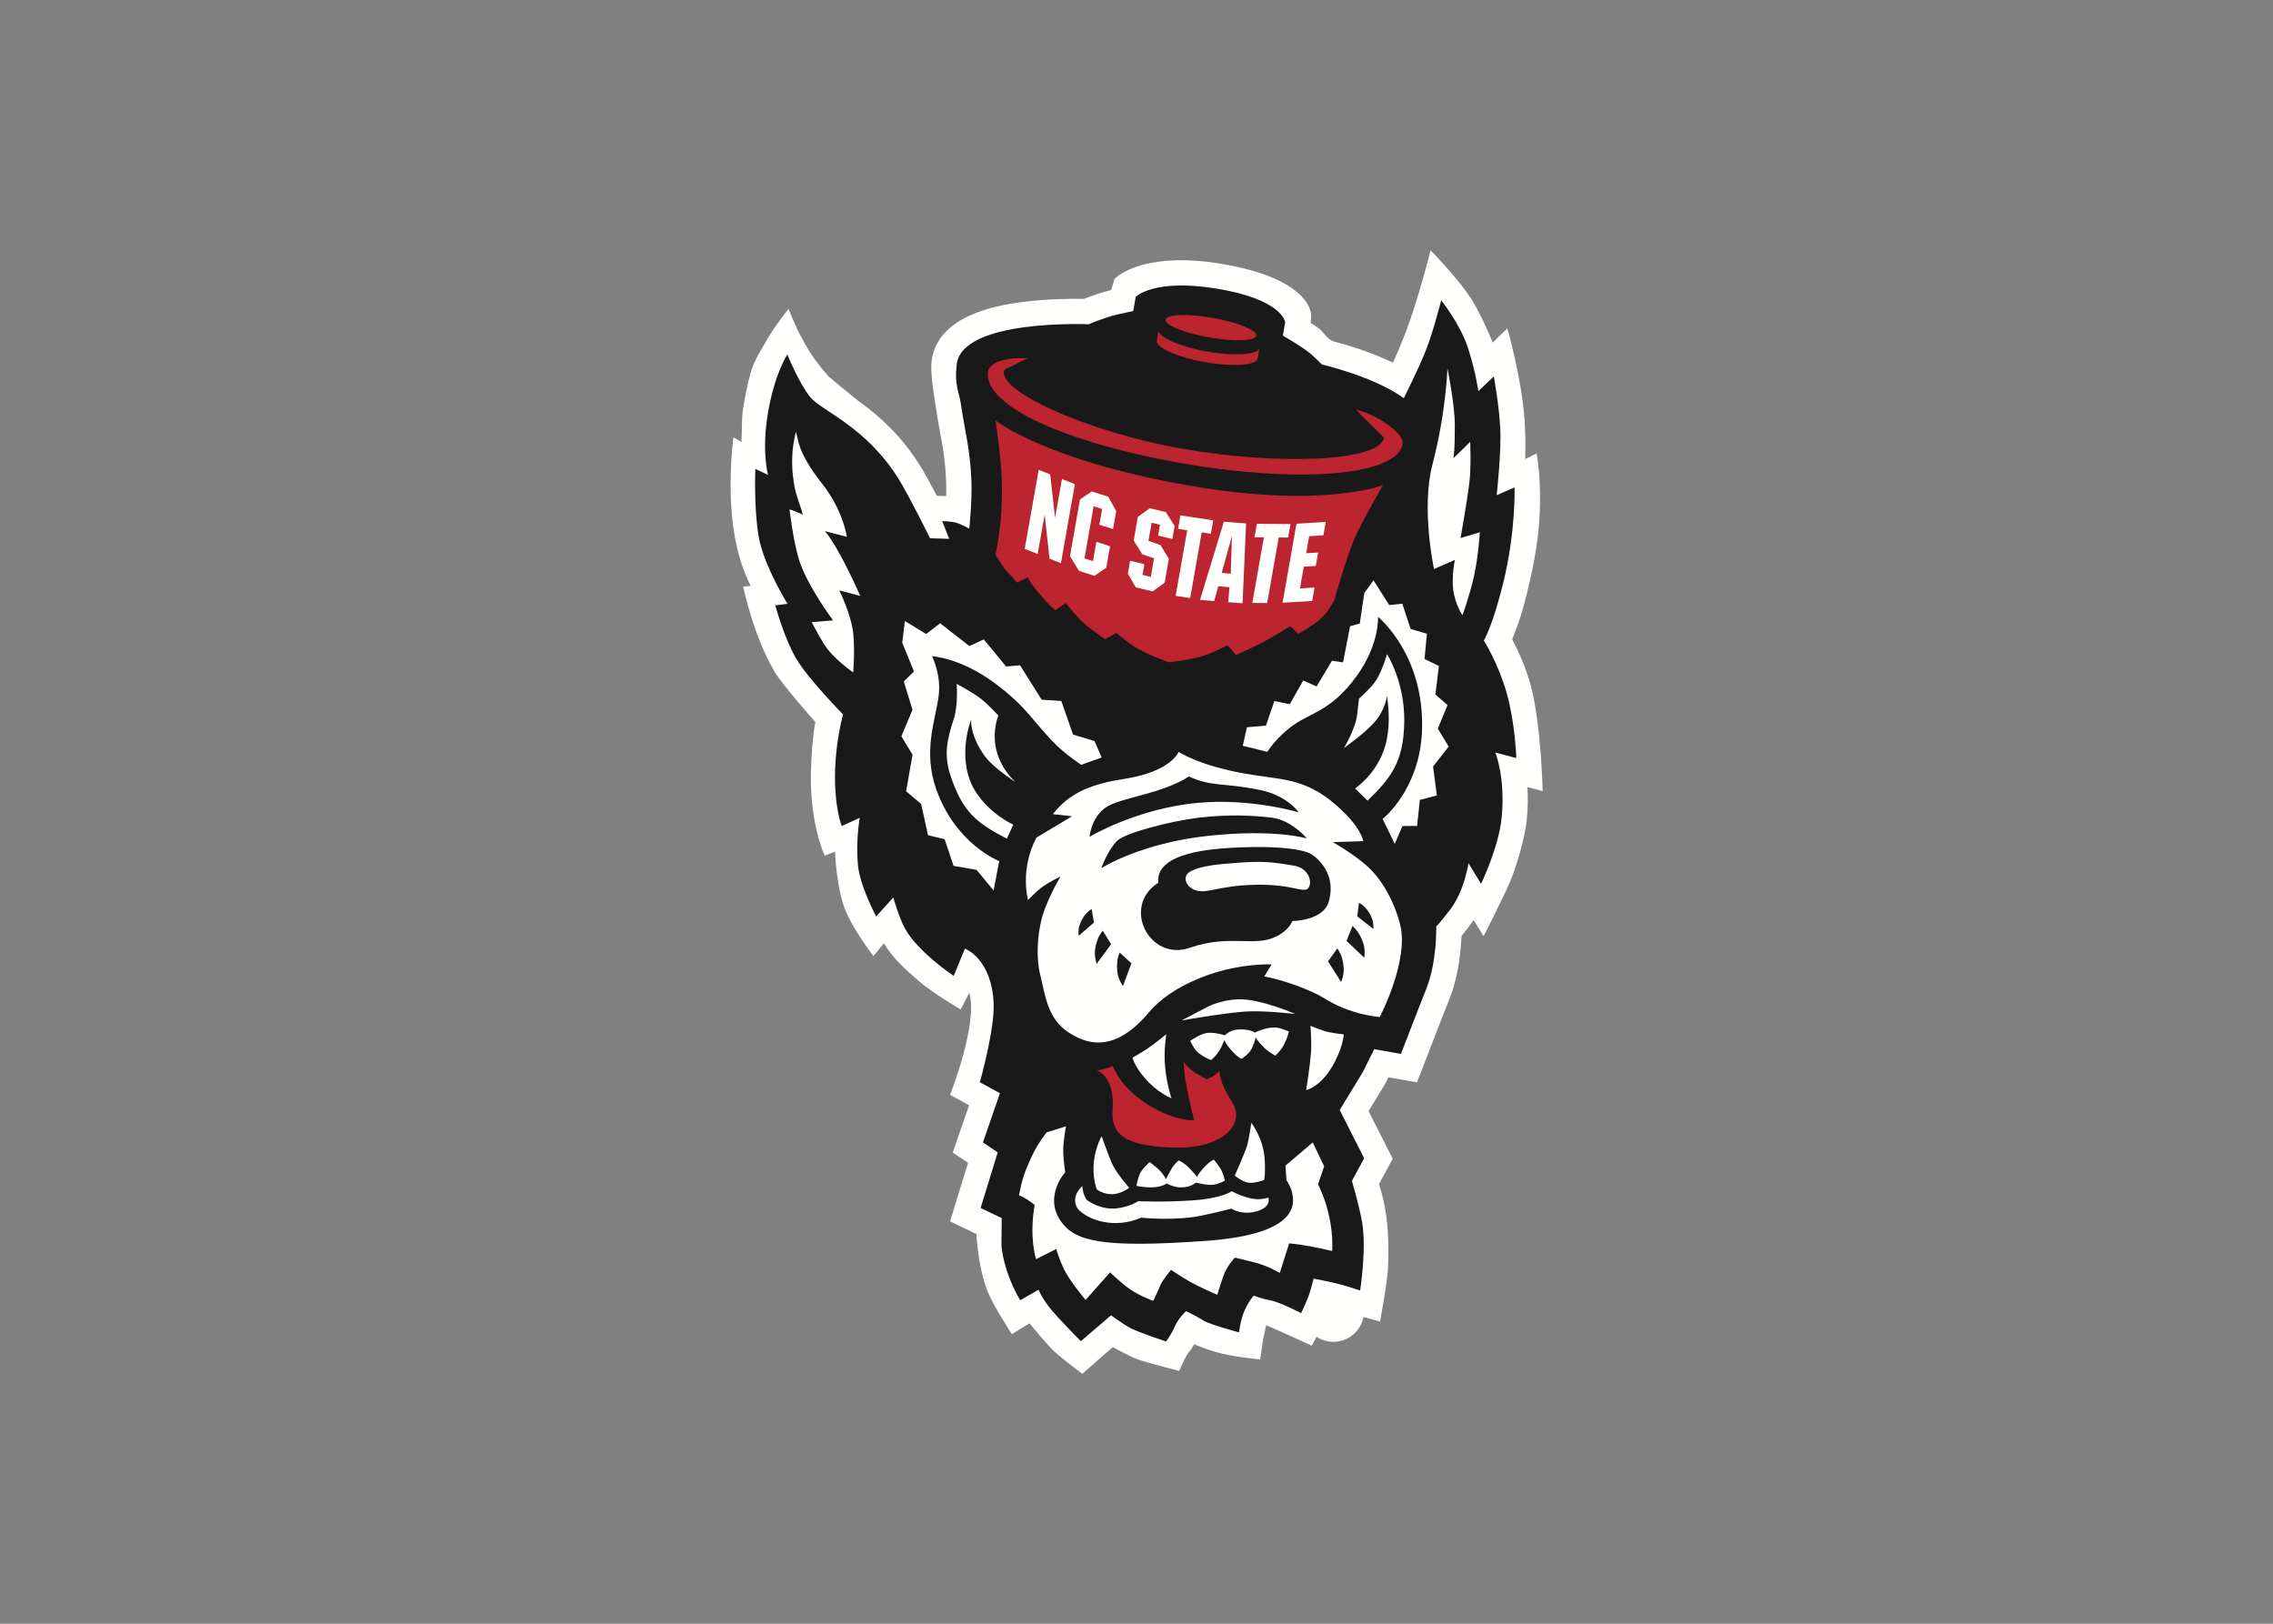 <svg clip-rule="evenodd" fill-rule="evenodd" stroke-linejoin="round" stroke-miterlimit="1.414" viewBox="0 0 560 400" xmlns="http://www.w3.org/2000/svg"><rect x="0" y="0" width="560" height="400" fill="#808080" stroke="none"/><g transform="matrix(.817 0 0 .817 180 61.459)"><path d="m244.874 163.303s-.42-19.794-3.525-31.618c-1.568-5.943-4.015-10.96-5.667-14.133 1.2-2.971 2.652-6.573 4.448-13.835 3.612-14.534 4.323-23.874 3.813-34.436-.153-3.044-.865-7.788-.865-7.788l-3.46 1.715c.168-4.654-.018-8.949-.166-11.39-.775-12.521-5.213-28.029-5.213-28.029l-4.41 4.271s-3.158-7.7-5.894-12.22c-4.09-6.738-12.862-15.59-12.862-15.59s-3.808 15.399-7.973 25.956c-.774 2.007-2.34 5.681-3.378 7.917-3.473-1.673-7.003-3.01-10.033-4.051-2.473-.846-4.977-1.6-7.506-2.26s-3.224-3.006-5.16-4.29c-.663-.454-1.399-.922-2.096-1.376l.152-1.992c0-4.673-5.98-12.422-27.494-15.9-20.611-3.325-29.703 2.45-31.843 4.658l-.977 3.31c-3.019.713-6.284 1.917-8.174 2.672-3.331-.063-11.069-.063-18.94.983-7.73 1.042-25.49 4.129-27.053 17.955-.444 3.931 1.068 12.11 1.338 13.998 1.359 9.038 2.709 12.98 3.05 22.11.067 1.42.055 2.948.017 4.424-.695-.033-1.739-.058-2.824-.081-1.793-3.43-3.728-7.009-5.13-9.245-5.626-8.986-12.216-14.758-17.725-18.781-2.568-1.882-9.74-7.93-9.751-7.949-4.326-5.002-5.728-7.138-8.468-12.273-1.63-3.063-3.636-8.131-3.636-8.131s-4.114 5.178-6.223 8.828c-4.326 7.452-5.145 7.868-7.426 20.84-.525 2.943-.397 8.04-.538 10.472l-2.422-1.385s-.86 6.051-.86 14.365c0 18.16 4.35 26.73 6.046 30.443l-2.245.177s2.947 14.533 9.373 25.536c2.25 3.84 11.495 14.346 12.398 15.301-.702 3.369-1.209 9.289-1.35 15.035-.377 15.704 4.15 25.26 4.15 25.26l3.117-1.21c.007 1.032.533 10.74 2.885 17.062 2.308 6.162 8.702 14.422 8.702 14.422l3.135-3.86c2.685 4.362 5.797 7.3 10.288 11.184 4.59 3.986 12.88 8.777 12.88 8.777l2.592-5.021c2.764 9.167-5.783 30.777-5.783 30.777l5.724 3.109-4.908 14.271 4.609 3.1-5.445 17.653 7.939 3.81s.526 10.89 3.76 18.152c2.054 4.624 6.96 12.036 6.96 12.036l5.313-3.25c1.466 1.82 4.693 5.633 6.756 7.788 2.11 2.198 9.162 7.424 9.162 7.424l9.202-8.059c.526.33 5.328 2.942 7.572 3.736 2.49.912 12.446 3.468 12.446 3.468s1.312-3.157 2.43-5.021c.75-1.233.804-.67 2.092-3.038.945.454 3.996 1.609 6.626 2.374 5.026 1.47 13.25 2.217 13.25 2.217l.875-5.872c0-.014.817-4.037.946-4.443.335.081 7.039 3.1 7.082 3.124l6.682 3.039s.602-1.109 1.433-2.686c1.51 1 3.282 1.533 5.093 1.534 4.505 0 8.25-3.238 9.058-7.505l5.003 1.395s2.187-11.69 2.388-16.096c.721-15.737-1.926-22.573-2.709-25.402l4.128-7.615-7.281-14.347 4.954-8.13 1.042-2.065 8.624 1.529s7.4-19.268 9.76-25.125c2.108-5.241 2.986-10.845 3.358-14.886.134-1.573.249-3.006.32-4.163.64-.787 3.316-4.27 3.64-4.757l2.996 4.854s7.038-13.75 8.566-17.883c1.53-4.08 3.913-11.695 4.458-17.247.367-3.645.367-6.946.19-9.836z" fill="#fffffe"/><path d="m75.15 251.104 6.065 3.291-5.12 14.844 4.449 2.996-5.154 16.778 6.367 3.048-.09 8.29c.903 8.995 5.668 16.473 5.668 16.473l5.54-3.173s.727 2.058 3.203 5.27c2.49 3.195 9.541 10.252 9.541 10.252l9.103-7.798s3.423 2.523 5.693 3.775c2.265 1.228 10.873 4.118 10.873 4.118s1.414-1.682 2.784-4.763c1.04-2.336 3.262-4.39 3.262-4.39s3.564 1.725 5.29 2.861c1.745 1.132 10.7 3.545 10.7 3.545s.448-4.066 1.778-6.87c1.316-2.809 2.677-4.218 2.677-4.218s2.32.96 4.992 1.418c2.68.483 9.28 3.85 9.28 3.85s1.56-3.22 2.327-5.392c.673-1.911 1.436-4.998 1.436-4.998s4.554.855 7.458 1.601c2.872.726 6.565 1.983 6.565 1.983s1.978-12.609.592-20.625c-.845-4.812-3.071-12.426-3.071-12.426l3.693-6.808-7.376-14.567 6.988-11.482 3.426-6.86 8.06 1.42s5.179-13.496 7.553-19.392c3.42-8.514 3.076-19.077 3.076-19.077s-.094.53 4.215-5.059c4.299-5.604 5.508-13.95 5.508-13.95l3.803 6.182s5.327-10.922 6.216-20.06c1.17-11.964-1.925-19.518-1.925-19.518l6.339 1.673s-.349-10.577-2.904-19.588c-2.556-9.005-6.885-15.857-6.885-15.857s2.676-4.463 5.808-17.222c3.914-15.891 3.442-28.952 3.442-28.952l-5.385 2.36s1.456-13.005 1.07-20.267c-.374-7.242-1.944-15.536-1.944-15.536l-4.654 4.429s-.716-5.374-3.01-12.69c-2.303-7.319-8.189-14.714-8.189-14.714s-2.398 9.455-4.562 14.955c-2.264 5.718-6.708 14.56-6.708 14.56-9.091-6.569-24.756-10.161-24.756-10.161s-2.657-2.919-5.5-4.835c-2.603-1.753-6.222-3.865-6.222-3.865l.695-4.022s-.695-6.914-20.858-10.172c-18.812-3.039-24.21 2.503-24.21 2.503l-.75 4.277s-2.796.592-4.9 1.079c-4.016.95-8.518 2.924-8.518 2.924s-38.261-1.705-39.824 12.13c-.726 6.397.69 7.959 1.281 12.025 1.409 9.383 2.764 13.463 3.155 22.94.244 6.394-.635 14.535-.635 14.535s-2.398-1.396-4.094-1.835c-1.544-.402-4.076-.44-4.076-.44l2.105 5.347-5.771-.187s-6.278-12.765-9.548-17.992c-9.916-15.828-23.204-20.39-26.6-24.589-3.412-4.186-6.871-12.814-6.871-12.814s-3.718 5.432-5.79 17.219c-2.093 11.795-.044 19.062-.044 19.062l-3.842-1.783s-.47 12.078 1.067 20.634c1.525 8.552 8.634 20.037 8.634 20.037l-3.68.463s2.672 9.871 6.297 16.034c3.605 6.15 14.154 16.865 14.154 16.865s-2.129 7.4-2.403 16.711c-.33 11.275 1.995 16.933 1.995 16.933l5.425-2.485s-1.221 6.923-.55 14.117c.566 6.45 5.52 15.632 5.52 15.632l5.158-5.728s1.664 6.015 3.58 9.47c3.851 6.965 14.631 14.189 14.631 14.189l3.385-8.241s8.158 2.967 8.664 16.72c.294 7.793-4.165 23.583-4.165 23.583" fill="#1a1919"/><path d="m131.198 21.161c.286-1.638 6.636-1.867 14.165-.54 7.53 1.338 13.41 3.736 13.131 5.347-.286 1.628-6.639 1.872-14.16.544-7.54-1.332-13.418-3.73-13.136-5.35m4.624 43.25c-34.271-6.053-59.038-17.022-58.25-27.231.256-3.225 5.388-4.716 11.954-4.377l-6.956 3.454c-2.747 6.144 24.65 18.71 53.465 23.783 28.81 5.08 59.707 4.018 60.993-3.306l-8.447-8.394c6.397 1.27 14.456 7.238 14.093 10.08-1.3 10.152-32.583 12.026-66.852 5.99" fill="#bc2530"/><g fill="#fffffe"><path d="m154.449 149.634 1.25-5.576 5.748-.487 2.52-7.414 4.668.945 4.037-7.137 4.037 1.791 4.638-7.764 3.335.508 2.126-10.913 2.924-.803 1.367-9.191 2.765-3.833 4.745 7.46 3.94-.412 2.515 7.61 4.906 1.443-.713 7.611 4.33 2.11-1.048 8.621 3.655 3.157-2.923 7.124 3.263 5.417-4.71 6 1.156 8.72-5.131 1.342-.832 7.845-4.42.047-2.325 5.384-3.647-7.543s11.21-8.771 11.874-26.601c.83-22.96-13.268-34.327-13.268-34.327s.516 8.27-6.464 17.892c-7.496 10.32-13.496 10.86-18.852 14.61-5.352 3.74-8.072 8.217-8.072 8.217z"/><path d="m192.082 166.206c7.005-6.884 10.86-11.599 11.06-23.7.216-12.102-5.202-20.496-5.202-20.496s-1.467 5.155-3.326 7.955c-1.619 2.417-5.106 5.441-5.106 5.441s-.1.535-.57 4.869c-.51 4.328-3.988 10.047-3.988 10.047s6.923-4.834 9.774-8.471c2.843-3.645 3.183-7.166 3.183-7.166s1.762 8.862-.952 16.377c-2.708 7.534-8.627 11.447-8.627 11.447zm-80.194-13.033-2.155-4.973-6.473-1.934-3.54-10.139-5.911-.372-6.535-10.381-4.198.368-6.729-8.174-4.346 2.01-8.82-6.879-4.205 3.244-6.43-3.918-.788 6.517 3.532 8.723-3.068 2.967 2.617 8.552-3.337 7.993 3.36 5.566-1.939 11.012 4.527 3.822 2.08 9.425 5.01 1.234 2.704 8.016 6.948 1.218 5.124 6.202 1.685-8.858s-13.25-5.078-19.084-21.929c-3.887-11.218-.208-20.453.793-27.643.923-6.721-1.995-12.21-1.995-12.21s8.461.415 18.738 7.982c10.261 7.587 11.432 11.538 18.808 18.838 3.004 2.962 7.451 5.934 7.451 5.934z"/><path d="m83.3 177.645c-8.711-4.545-13.316-7.687-17.046-19.201-1.946-6.04-1.048-10.553 1.026-16.851 1.416-4.318.89-10.607.89-10.607s4.754 2.466 7.42 4.568c2.183 1.74 5.15 4.954 5.15 4.954s-1.361 3.192-1.052 7.54c.54 7.81 6.267 12.554 6.267 12.554s-6.545-4.137-9.31-7.858c-4.447-6.02-4.137-10.937-4.137-10.937s-4.93 12.56 1.788 22.298c4.553 6.579 10.94 9.301 10.94 9.301zm51.801-26.181s-2.16 5.967-16.35 8.16c-9.482 1.461-16.39 3.95-21.57 10.634l5.783.64-10.748 6.436c-5.112 9.736-2.525 18.818-2.525 18.818s2.286-2.432 3.97-3.711c2.1-1.597 5.829-3.392 5.829-3.392s-2.728 4.504-4.785 9.922c-2.045 5.427-2.831 13.764-1.307 19.913 1.534 6.072 2.106 12.994 8.566 17.232 8.299 5.452 16.206 3.488 24.273-6.206 6.363-7.662 21.355-14.566 36.913-14.356l-2.21 3.646c5.882 1.046 14.369 4.242 17.89 6.467 8.437 5.332 16.932 5.738 16.932 5.738s8.896-16.907 6.138-27.872c-1.118-4.418-3.435-10.366-7.859-15.497-3.96-4.586-12.44-9.335-12.44-9.335l9.168-.306s-.449-4.277-8.528-11.166c-9.34-7.993-16.358-7.295-27.06-9.177-14.192-2.513-20.08-6.588-20.08-6.588"/></g><g fill="#1a1919"><path d="m138.182 158.907c7.177 3.205 9.908 1.754 21.373 4.042 8.298 1.672 11.774 6.77 11.774 6.77s-14.378-4.339-30.395-2.868c-18.505 1.688-32.697 10.234-32.697 10.234s.448-5.723 4.857-8.805c4.411-3.095 16.694-3.955 25.088-9.373"/><path d="m173.804 177.602s-4.558-5.49-10.497-6.259c-5.917-.78-13.605-1.028-22.054-.03-8.464.994-22.338 4.611-24.674 6.962-2.936 2.93-4.778 8.26-4.778 8.26s11.812-7.567 32.341-9.75c20.19-2.137 29.662.817 29.662.817"/><path d="m174.927 182.216s8.26 4.711 5.436 14.471c-1.657 5.748-10.96 5.804-10.96 5.804s-.898 2.676-4.761 4.617c-6.764 3.38-14.011-.769-26.178 3.444-12.191 4.229-20.696-12.48-9.507-19.612-.483-5.05 4.192-9.564 22.015-10.53 19.632-1.074 23.955 1.806 23.955 1.806"/></g><path d="m170.082 185.828c4.276.754 5.504 5.054 4.099 6.746-1.39 1.672-4.711-1.375-16.64-1.004-10.816.345-13.74 2.8-17.395 1.621-2.635-.86-4.484-4.215-1.159-5.839 3.32-1.615 8.311-2.01 13.729-2.417 6.76-.498 9.866-.43 17.366.893m4.786 48.248s2.318.97 4.143 1.562c1.83.597 5.895 1.037 5.895 1.037s-.214 4.185-3.587 9.828c-3.693 6.173-7.745 6.965-7.745 6.965s1.21-7.859 1.448-11.289c.22-3.34-.154-8.103-.154-8.103m-54.678 48.841s-4.015-4.568-5.295-7.554c-.769-1.8-3.007-7.974-3.007-7.974s-2.259 3.794-2.454 9.221c-.122 4.214 1.018 6.799 1.018 6.799s1.86 1.495 4.632 1.443c2.763-.063 5.106-1.935 5.106-1.935" fill="#fffffe"/><path d="m175.557 269.24-8.234 6.997.304 4.406c.776 1.208 1.495 2.761 1.6 3.306.425 2.288 4.257 12.78-25.631 14.958-31.814 2.307-39.764.086-43.96-5.82-5.363-7.59 1.263-14.853 1.263-14.853s-.648-4.26-.593-7.003c.06-2.685.817-6.855.817-6.855l-5.85 1.853c-2.363 3.124-3.516 5.068-5.107 8.633-1.722 3.85-2.441 6.182-3.186 10.344 2.051.668 4.71 2.9 4.71 2.9-1.738 9.894.427 16.343.427 16.343l6.059-3.072s1.184 3.693 2.27 5.92c1.972 4.046 6.614 9.44 6.614 9.44l7.364-8.322s3.442 3.343 6.15 5.198c2.715 1.853 6.86 3.415 6.86 3.415s1.724-3.55 2.226-4.854c.487-1.29 3.153-4.505 3.153-4.505s2.904 1.95 5.664 3.55c2.75 1.582 8.295 3.98 8.295 3.98s.75-2.628 1.85-5.753c1.103-3.105 3.454-5.46 3.454-5.46s2.946.669 6.369 1.562c3.433.88 7.163 3.038 7.163 3.038l2.819-8.895s3.954.157 12.973 2.293c.583-11.204-4.266-20.1-4.266-20.1l1.853-5.427-3.43-7.218" fill="#fffffe"/><path d="m108.873 198.871.707 4.065-4.625 4.009c-.165-1.96.091-3.206 1.032-4.936.793-1.452 1.488-2.221 2.886-3.138m3.349 6.531 2.52 4.08-4.35 5.895c-.707-2.303-.733-3.85-.093-6.162.44-1.62.898-2.505 1.923-3.813m5.099 6.592 3.545 3.231-2.556 6.869c-1.323-2.02-1.762-3.501-1.774-5.905-.024-1.662.158-2.651.785-4.195m72.162-15.006-.516 4.09 4.855 3.798c.076-1.978-.254-3.215-1.276-4.907-.879-1.413-1.61-2.154-3.063-2.98m-1.963 7.008-1.781 4.471 5.335 5.084c.307-2.413.043-3.936-.992-6.125-.723-1.505-1.315-2.312-2.561-3.43m-4.554 6.736-2.819 3.918 3.961 6.21c.86-2.26.988-3.807.515-6.167-.334-1.648-.735-2.57-1.657-3.96" fill="#1a1919"/><path d="m162.154 285.908c-2.177.602-3.892.578-5.82.076-3.234-.85-5.197-2.035-5.197-2.035s-2.79 2.136-11.734 2.761c-8.939.64-16.468.239-16.468.239s-2.666 1.778-6.596 2.184c-2.66.281-5.912-.42-8.845-2.475-.538-.721-.764-1.185-1.04-2.026-.278-.832-.384-2.222-.384-2.222-2.988 2.614-2.494 5.896-.926 7.329 4.43 4.018 12.282 5.064 18.604 2.189 0 0 7.54.806 14.949-.072 4.122-.479 12.3-2.662 12.3-2.662 2.413 1.515 6.163 1.74 9.205.22 1.587-.789 2.43-2.116 1.952-3.506m-21.53-6.254c-.64-.917-1.11-1.39-1.856-2.212-1.933-2.117-3.667-2.766-3.667-2.766s-1.574 1.342-2.233 2.684c-.425.865-1.085 1.782-1.548 2.996-.604-1.08-1.032-1.682-1.899-2.632-1.037-1.104-3.068-2.533-3.068-2.533s-2.479 2.145-3.1 3.856c-.617 1.73-.879 3.301-.879 3.301s1.91.444 4.282.455c3.412.009 4.864-1.2 4.864-1.2 1.226.712 2.776 1.2 4.37 1.2 1.84-.016 3.243-.503 4.429-1.457 0 0 3.482.979 5.574.615 1.343-.234 3.18-1.204 3.18-1.204s-.468-1.911-1.049-3.066c-.678-1.357-2.307-3.254-2.307-3.254s-1.159.338-3.27 2.69c-.877 1.003-1.233 1.475-1.823 2.527m29.635-49.142s-9.539-1.117-15.12-.726c-6.615.473-19.152 2.68-19.152 2.68l7.908-4.137s3.866-2.064 9.217-2.232c6.651-.205 17.147 4.415 17.147 4.415m-152.499-152.154s1.08 9.354 2.846 15.125c2.39 7.779 10.286 18.36 10.286 18.36l-6.438.527s2.123 4.108 3.783 6.736c2.69 4.241 8.72 8.432 8.72 8.432s.541-5.777.066-11.304c-.542-6.134-4.259-13.435-4.259-13.435l6.328 1.668s-6.084-14.042-10.63-19.526l6.596 1.706s-1.085-7.912-7.389-15.928c-7.747-9.81-7.168-13.51-7.986-15.747-1.232 4.998-1.55 9.836-.513 15.99.592 3.612 1.722 5.542 2.587 9.006-2.952-1.352-3.997-1.61-3.997-1.61m202.935 31.928s2.131-5.772 3.478-11.806c1.348-6.1 1.758-13.204 1.758-13.204l-5.814 1.734s1.85-10.22 2.66-16.645c.58-4.744.245-12.359.245-12.359l-5.012 4.91c.382-3.85.349-5.474.382-9.864.005-6.345-2.23-17.233-2.23-17.233s-.354 13.047-4.54 29.129c-3.439 13.185.488 31.412.488 31.412l6.292-2.767s-1.023 4.912-.487 9.03c.578 4.519 2.78 7.663 2.78 7.663" fill="#fffffe"/><path d="m151.228 257.079c-2.686-4.093-3.808-7.519-3.79-9.373-.738.46-1.055 1.013-1.832 1.5-.725.464-1.975.985-1.975.985s-2.983-1.424-4.601-2.752c-1.019-.85-1.562-1.39-2.402-2.417.146 3.539.774 6.917.864 7.395.616 3.622 2.308 10.19 2.308 10.19s-6.168.426-14.937-5.394c-4.46-2.97-7.687-6.592-9.639-11.03-2.104.998-4.797 1.352-4.797 1.352s5.535 1.529 4.778 12.02c-.494 6.908 3.235 10.984 19.268 11.255 13.886.254 21.019-7.213 16.755-13.731" fill="#bc2530"/><path d="m131.392 236.613s-.842 4.735-.366 9.875c.5 5.355 1.922 9.445 1.922 9.445s-4.222-1.605-8.11-6.162c-3.147-3.68-3.634-6.078-3.634-6.078s2.904-1.663 4.679-2.87c2.233-1.51 5.509-4.21 5.509-4.21m20.618 42.672s3.05-6.825 3.69-8.919c.652-2.092 1.318-7.028 1.318-7.028s3.502 4.491 3.972 10.358c.41 4.734-.11 6.884-.11 6.884s-2.954 1.109-4.82.799c-1.746-.292-4.05-2.094-4.05-2.094m-3.06-40.938c.143.708.836 1.61 1.583 2.537 1.896 2.427 3.544 3.172 3.544 3.172s2.368-1.551 3.098-3.153c.447-1.007 1.064-2.464 1.135-3.363.459.927 1.849 2.409 2.649 3.186 1.288 1.314 3.325 2.342 3.325 2.342s1.72-1.5 2.757-3.622c.946-1.92 1.307-3.635 1.307-3.635s-2.77-1.334-4.625-1.233c-2.929.139-5.637 1.538-5.637 1.538-1.271-.802-2.995-.99-4.625-.94-1.856.07-3.172.601-4.419 1.758 0 0-3.404-1.047-5.551-.674-2.098.353-4.9 2.359-4.9 2.359s.977 2.07 1.935 3.107c1.343 1.462 4.295 2.684 4.295 2.684s1.147-.646 2.63-2.977c.824-1.266 1.049-2.378 1.5-3.086" fill="#fffffe"/><path d="m196.726 71.024s-6.363 11.023-8.69 16.397c-2.331 5.384-5.972 18.246-5.972 18.246s-1.81 3.716-4.342 5.87c-2.532 2.137-6.56 4.358-6.56 4.358l-2.358-2.35s-4.972 3.143-8.303 4.886c-3.087 1.625-8.115 3.809-8.115 3.809l-2.525-2.929s-3.93 2.044-6.596 2.975c-4.172 1.454-11.14 2.175-11.14 2.175s-6.859-2.413-10.713-4.93c-2.107-1.367-5.108-3.927-5.108-3.927l-3.363 1.887s-4.55-2.997-7.059-5.38c-2.062-1.982-4.813-5.541-4.813-5.541l-3.149 2.206s-2.057-1.59-5.35-5.647c-3.4-4.186-2.812-4.356-2.812-4.356l-3.326 1.637-3.936-4.284-2.6-4.047c1.417-7.535 1.947-12.383 1.94-20.352-.016-7.927-1.964-20.209-1.964-20.209s14.723 11.968 57.804 19.569c40.939 7.228 59.05-.063 59.05-.063m-67.671-46.427c.44 2.097 6.736 4.782 14.607 6.172 7.907 1.39 14.655 1.013 15.795-.807l-.561 3.21c-1.135 1.821-7.9 2.198-15.782.812-7.903-1.394-14.176-4.08-14.632-6.172z" fill="#bc2530"/><path d="m99.611 94.588-3.434-1.363-1.472-13.272-2.112 11.863-3.903-1.548 4.216-23.82 3.46 1.366 1.48 13.12 2.07-11.725 3.904 1.548-4.209 23.83m15.723-10.287-4.137-1.303.848-4.758-2.575-.817-2.769 15.727 2.568.817 1.018-5.81 4.137 1.31-1.153 6.512-3.563 2.417-4.678-1.5-2.693-4.429 3.022-17.09 3.537-2.412 4.967 1.577 2.422 4.356-.951 5.404m15.916-5.112 2.642 4.17-.676 3.933-4.302-1.037.568-3.258-2.52-.612-.952 5.467 3.576 1.246 2.575 4.16-1.276 7.2-3.605 2.638-5.107-1.232-2.386-4.11.683-3.898 4.302 1.032-.573 3.225 2.501.617.994-5.624-3.531-1.18-2.618-4.17 1.245-7.105 3.6-2.632zm13.571 6.541-2.759-.42-3.476 19.783-4.388-.664 3.496-19.775-2.763-.414.715-4.062 9.894 1.496zm9.559 20.949-4.325-.334.367-4.52-3.374-.267-1.214 4.438-4.28-.334 7.184-23.592 6.698.535zm-3.207-20.28-3.094 11.126 2.745.225.349-11.352zm16.955.453-2.842-.02-3.487 19.776-4.478-.038 3.497-19.79-2.837-.018.714-4.048 10.135.087zm10.616-.658-4.28.262-.914 5.136 3.613-.21-.708 4.036-3.612.22-1.15 6.564 4.39-.271-.702 4.055-8.937.526 4.193-23.825 8.827-.526z" fill="#fffffe"/></g></svg>